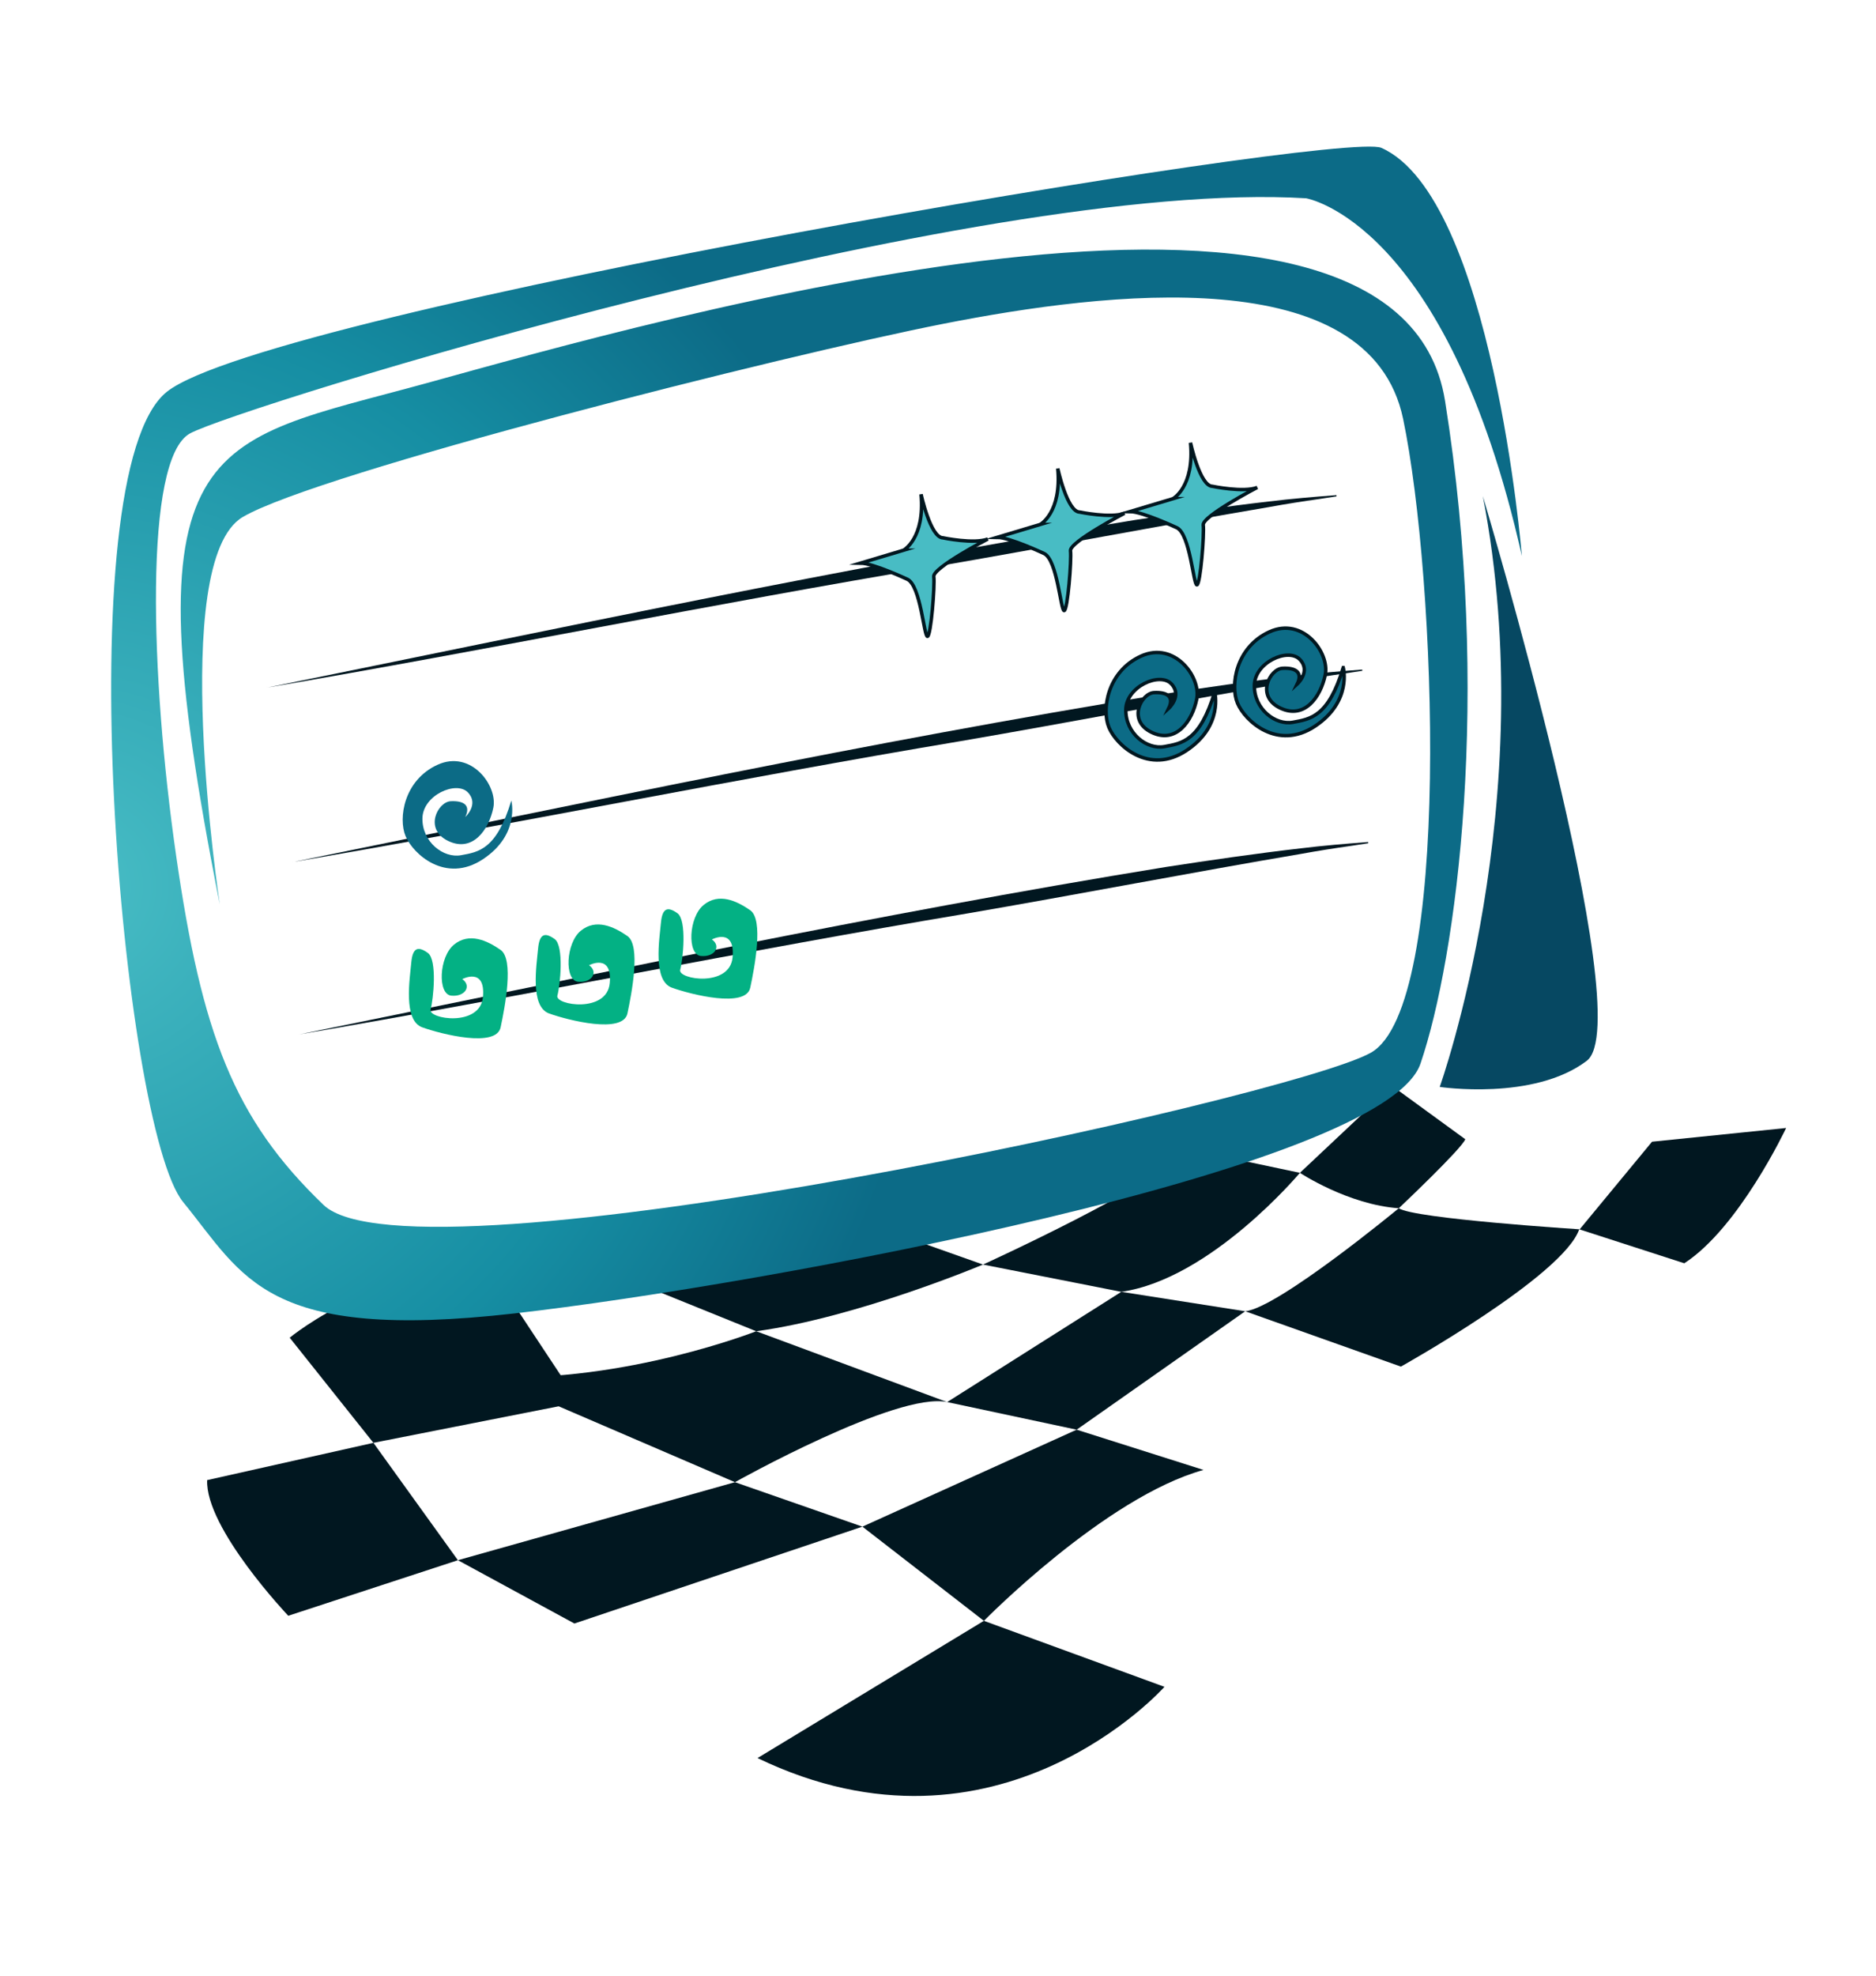 <?xml version="1.0" encoding="UTF-8"?><svg id="Color1" xmlns="http://www.w3.org/2000/svg" xmlns:xlink="http://www.w3.org/1999/xlink" viewBox="0 0 1080 1137"><defs><style>.cls-1{fill:#011720;}.cls-2{fill:#03b184;}.cls-3{fill:#064862;}.cls-4{fill:#0c6b86;}.cls-5{fill:#48bcc4;}.cls-6{fill:none;stroke:#011720;stroke-miterlimit:10;stroke-width:2px;}.cls-7{fill:url(#Degradado_sin_nombre_34);}</style><radialGradient id="Degradado_sin_nombre_34" cx="44.09" cy="510.15" fx="44.09" fy="510.15" r="632.99" gradientUnits="userSpaceOnUse"><stop offset="0" stop-color="#48bdc5"/><stop offset=".52" stop-color="#168ea3"/><stop offset=".78" stop-color="#0c6b87"/><stop offset=".99" stop-color="#0c6b87"/></radialGradient></defs><path class="cls-1" d="m748.34,674.87s27.75,18.35,56.93,20.38c0,0,36.22-34.18,38.28-39.71l-42.07-30.64-53.13,49.97Z"/><path class="cls-1" d="m909.12,707.72l41.95-50.76,77.19-7.89s-27.02,57.4-58.63,77.84l-60.49-19.56-.02.37Z"/><path class="cls-1" d="m909.14,707.35s-95.02-6.06-103.87-12.1c0,0-69.38,57.34-88.41,59.28l89.62,31.84s93.49-52.16,102.66-79.02Z"/><path class="cls-1" d="m748.34,674.87s-51.1,61.05-102.81,68.47l-79.62-15.69s101.84-46.36,117.9-66.43l64.53,13.65Z"/><polygon class="cls-1" points="645.54 743.34 716.86 754.52 619.82 822.67 545.28 806.78 645.54 743.34"/><path class="cls-1" d="m565.91,727.65s-72.31,30.45-130.56,38.37l-97.84-39.57,151.95-25.87,76.45,27.07Z"/><path class="cls-1" d="m692.87,845.83l-73.05-23.17-123.34,55.8,69.94,54.2s69.97-71.25,126.45-86.83Z"/><path class="cls-1" d="m545.28,806.78l-109.93-40.77s-74.79,29.47-152.87,26.36l140.63,60.5s93.28-52.27,122.17-46.09Z"/><polygon class="cls-1" points="423.11 852.88 496.49 878.46 330.68 934.2 263.61 897.77 423.11 852.88"/><path class="cls-1" d="m263.61,897.77l-97.66,31.97s-47.82-50.37-46.68-78.06l95.7-21.45,48.64,67.54Z"/><path class="cls-1" d="m214.97,830.23l-48.19-60.49s55.79-46.13,118.84-34.57l47.48,71.77-118.13,23.29Z"/><path class="cls-1" d="m566.42,932.66l103.96,37.97s-95.78,107.76-234.28,40.99l130.31-78.96Z"/><path class="cls-7" d="m876.14,319.95s-16.99-206.35-80.86-234.86c-23.13-10.33-640.99,93.66-699.28,140.4-58.3,46.74-25.76,423.12,9.43,466.19,35.19,43.07,47,80.47,190.83,64.08,143.83-16.4,500.67-82.66,521.49-143.7,20.82-61.04,41.18-212.07,14.16-381.35-27.01-169.27-456.9-45.9-585.78-10.39-128.89,35.52-173.69,27.46-119.6,300.1,0,0-30.07-197.5,13.24-222.93,43.31-25.43,310.64-92.96,403.77-111.26,93.13-18.3,245.1-36.86,264.23,54.82,19.13,91.68,28.18,338.3-18.55,364.68-46.73,26.38-551.25,137.18-602.96,87.61-51.7-49.57-70.09-98.5-84.89-201.18-14.8-102.69-18.66-228.03,7.97-242.73,26.63-14.7,452.86-146.88,642.57-135.34,0,0,81.01,13.21,124.23,205.87Z"/><path class="cls-1" d="m153.69,395.68c166.07-33.68,331.9-69.2,499.18-96.39,24.23-3.75,53.18-7.94,77.54-10.72,12.94-1.59,25.98-2.66,38.98-3.66,0,0,.06.7.06.7l-9.67,1.49c-9.49,1.33-19.59,2.92-28.94,4.63-64.02,10.86-128.43,23.34-192.39,34.32-128.11,21.45-258.04,47.99-384.78,69.62h0Z"/><path class="cls-1" d="m168.52,496.05c166.07-33.68,331.9-69.2,499.18-96.39,24.23-3.75,53.18-7.94,77.54-10.72,12.94-1.59,25.98-2.66,38.98-3.66,0,0,.06.7.06.7,0,0-9.67,1.49-9.67,1.49-9.49,1.33-19.59,2.92-28.94,4.63-64.02,10.86-128.43,23.34-192.39,34.32-128.11,21.45-258.04,47.99-384.78,69.62h0Z"/><path class="cls-1" d="m171.94,595.28c166.07-33.68,331.9-69.2,499.18-96.39,24.23-3.75,53.18-7.94,77.54-10.72,12.94-1.59,25.98-2.66,38.98-3.66,0,0,.06.7.06.7,0,0-9.67,1.49-9.67,1.49-9.49,1.33-19.59,2.92-28.94,4.63-64.02,10.86-128.43,23.34-192.39,34.32-128.11,21.45-258.04,47.99-384.78,69.62h0Z"/><path class="cls-4" d="m699.27,397.94s5.17,19.52-16.35,33.75c-21.52,14.23-40.25-3.05-44.54-13.33-4.29-10.28-.94-32.19,18.39-41.02,19.32-8.83,34.72,12.01,32.15,24.68-2.57,12.66-11.88,25.98-26.03,19.13-14.15-6.86-5.88-22.46,1.44-22.84,7.32-.38,11.8,2.15,8.44,9.08,0,0,8.1-7.32,1.48-14.18-6.62-6.86-26.04,1.56-26.16,15.06-.12,13.49,12.05,22.96,22.22,21.11,10.17-1.85,20.49-3.27,28.96-31.44Z"/><path class="cls-4" d="m294.36,460.67s5.17,19.52-16.35,33.75c-21.52,14.23-40.25-3.05-44.54-13.33-4.29-10.28-.94-32.19,18.39-41.02,19.32-8.83,34.72,12.01,32.15,24.68-2.57,12.66-11.88,25.98-26.03,19.13-14.15-6.86-5.88-22.46,1.44-22.84,7.32-.38,11.8,2.15,8.44,9.08,0,0,8.1-7.32,1.48-14.18-6.62-6.86-26.04,1.56-26.16,15.06-.12,13.49,12.05,22.96,22.22,21.11,10.17-1.85,20.49-3.27,28.96-31.44Z"/><path class="cls-4" d="m773.41,384.25s5.17,19.52-16.35,33.75c-21.52,14.23-40.25-3.05-44.54-13.33-4.29-10.28-.94-32.19,18.39-41.02,19.32-8.83,34.72,12.01,32.15,24.68-2.57,12.66-11.88,25.98-26.03,19.13-14.15-6.86-5.88-22.46,1.44-22.84,7.32-.38,11.8,2.15,8.44,9.08,0,0,8.1-7.32,1.48-14.18-6.62-6.86-26.04,1.56-26.16,15.06-.12,13.49,12.05,22.96,22.22,21.11,10.17-1.85,20.49-3.27,28.96-31.44Z"/><path class="cls-5" d="m520.12,316.39s12.46-6.8,10.11-32.2c0,0,5.38,24.99,12.59,25.06,0,0,18.07,3.76,25.84.67,0,0-31.77,16.57-31.1,21.62.67,5.05-1.62,34.15-3.64,34.42-2.02.27-3.89-29.21-11.57-32.86,0,0-19.74-9.24-26.95-9.31l24.72-7.4Z"/><path class="cls-5" d="m598.82,301.56s12.46-6.8,10.11-32.2c0,0,5.38,24.99,12.59,25.06,0,0,18.07,3.76,25.84.67,0,0-31.77,16.57-31.1,21.62.67,5.05-1.62,34.15-3.64,34.42-2.02.27-3.89-29.21-11.57-32.86,0,0-19.74-9.24-26.95-9.31l24.72-7.4Z"/><path class="cls-5" d="m675.24,286.73s12.46-6.8,10.11-32.2c0,0,5.38,24.99,12.59,25.06,0,0,18.07,3.76,25.84.67,0,0-31.77,16.57-31.1,21.62.67,5.05-1.62,34.15-3.64,34.42-2.02.27-3.89-29.21-11.57-32.86,0,0-19.74-9.24-26.95-9.31l24.72-7.4Z"/><path class="cls-2" d="m236.77,553.86c-.86,9.48-4.76,33.33,6.35,37.3,11.11,3.97,42.54,11.9,45.08,0,2.53-11.9,7.78-39.12,0-44.56-7.78-5.43-18.1-10.2-26.83-3.05-8.73,7.14-9.52,28.57-1.59,29.36,7.94.79,11.9-5.55,6.35-9.52,0,0,13.49-7.14,11.9,10.32-1.59,17.46-31.74,12.7-30.15,7.14,1.59-5.55,3.97-28.57-1.59-32.53-5.55-3.97-8.73-3.17-9.52,5.55Z"/><path class="cls-2" d="m309.77,545.87c-.86,9.48-4.76,33.33,6.35,37.3,11.11,3.97,42.54,11.9,45.08,0,2.53-11.9,7.78-39.12,0-44.56-7.78-5.43-18.1-10.2-26.83-3.05-8.73,7.14-9.52,28.57-1.59,29.36,7.94.79,11.9-5.55,6.35-9.52,0,0,13.49-7.14,11.9,10.32-1.59,17.46-31.74,12.7-30.15,7.14,1.59-5.55,3.97-28.57-1.59-32.53-5.55-3.97-8.73-3.17-9.52,5.55Z"/><path class="cls-2" d="m380.48,531.04c-.86,9.48-4.76,33.33,6.35,37.3,11.11,3.97,42.54,11.9,45.08,0,2.53-11.9,7.78-39.12,0-44.56-7.78-5.43-18.1-10.2-26.83-3.05-8.73,7.14-9.52,28.57-1.59,29.36,7.94.79,11.9-5.55,6.35-9.52,0,0,13.49-7.14,11.9,10.32-1.59,17.46-31.74,12.7-30.15,7.14,1.59-5.55,3.97-28.57-1.59-32.53s-8.73-3.17-9.52,5.55Z"/><path class="cls-3" d="m828.84,625.43s58.84-164.12,24.82-339.95c0,0,90.35,301.75,59.83,324.93-30.52,23.18-84.65,15.02-84.65,15.02Z"/><path class="cls-6" d="m699.3,398.17s5.17,19.52-16.35,33.75c-21.52,14.23-40.25-3.05-44.54-13.33-4.29-10.28-.94-32.19,18.39-41.02,19.32-8.83,34.72,12.01,32.15,24.68-2.57,12.66-11.88,25.98-26.03,19.13-14.15-6.86-5.88-22.46,1.44-22.84,7.32-.38,11.8,2.15,8.44,9.08,0,0,8.1-7.32,1.48-14.18s-26.04,1.56-26.16,15.06c-.12,13.49,12.05,22.96,22.22,21.11,10.17-1.85,20.49-3.27,28.96-31.44Z"/><path class="cls-6" d="m773.3,384.17s5.17,19.52-16.35,33.75c-21.52,14.23-40.25-3.05-44.54-13.33-4.29-10.28-.94-32.19,18.39-41.02,19.32-8.83,34.72,12.01,32.15,24.68-2.57,12.66-11.88,25.98-26.03,19.13-14.15-6.86-5.88-22.46,1.44-22.84,7.32-.38,11.8,2.15,8.44,9.08,0,0,8.1-7.32,1.48-14.18s-26.04,1.56-26.16,15.06c-.12,13.49,12.05,22.96,22.22,21.11,10.17-1.85,20.49-3.27,28.96-31.44Z"/><path class="cls-6" d="m520.14,316.62s12.46-6.8,10.11-32.2c0,0,5.38,24.99,12.59,25.06,0,0,18.07,3.76,25.84.67,0,0-31.77,16.57-31.1,21.62.67,5.05-1.62,34.15-3.64,34.42-2.02.27-3.89-29.21-11.57-32.86,0,0-19.74-9.24-26.95-9.31l24.72-7.4Z"/><path class="cls-6" d="m598.84,301.79s12.46-6.8,10.11-32.2c0,0,5.38,24.99,12.59,25.06,0,0,18.07,3.76,25.84.67,0,0-31.77,16.57-31.1,21.62.67,5.05-1.62,34.15-3.64,34.42-2.02.27-3.89-29.21-11.57-32.86,0,0-19.74-9.24-26.95-9.31l24.72-7.4Z"/><path class="cls-6" d="m675.26,286.96s12.46-6.8,10.11-32.2c0,0,5.38,24.99,12.59,25.06,0,0,18.07,3.76,25.84.67,0,0-31.77,16.57-31.1,21.62.67,5.05-1.62,34.15-3.64,34.42-2.02.27-3.89-29.21-11.57-32.86,0,0-19.74-9.24-26.95-9.31l24.72-7.4Z"/></svg>